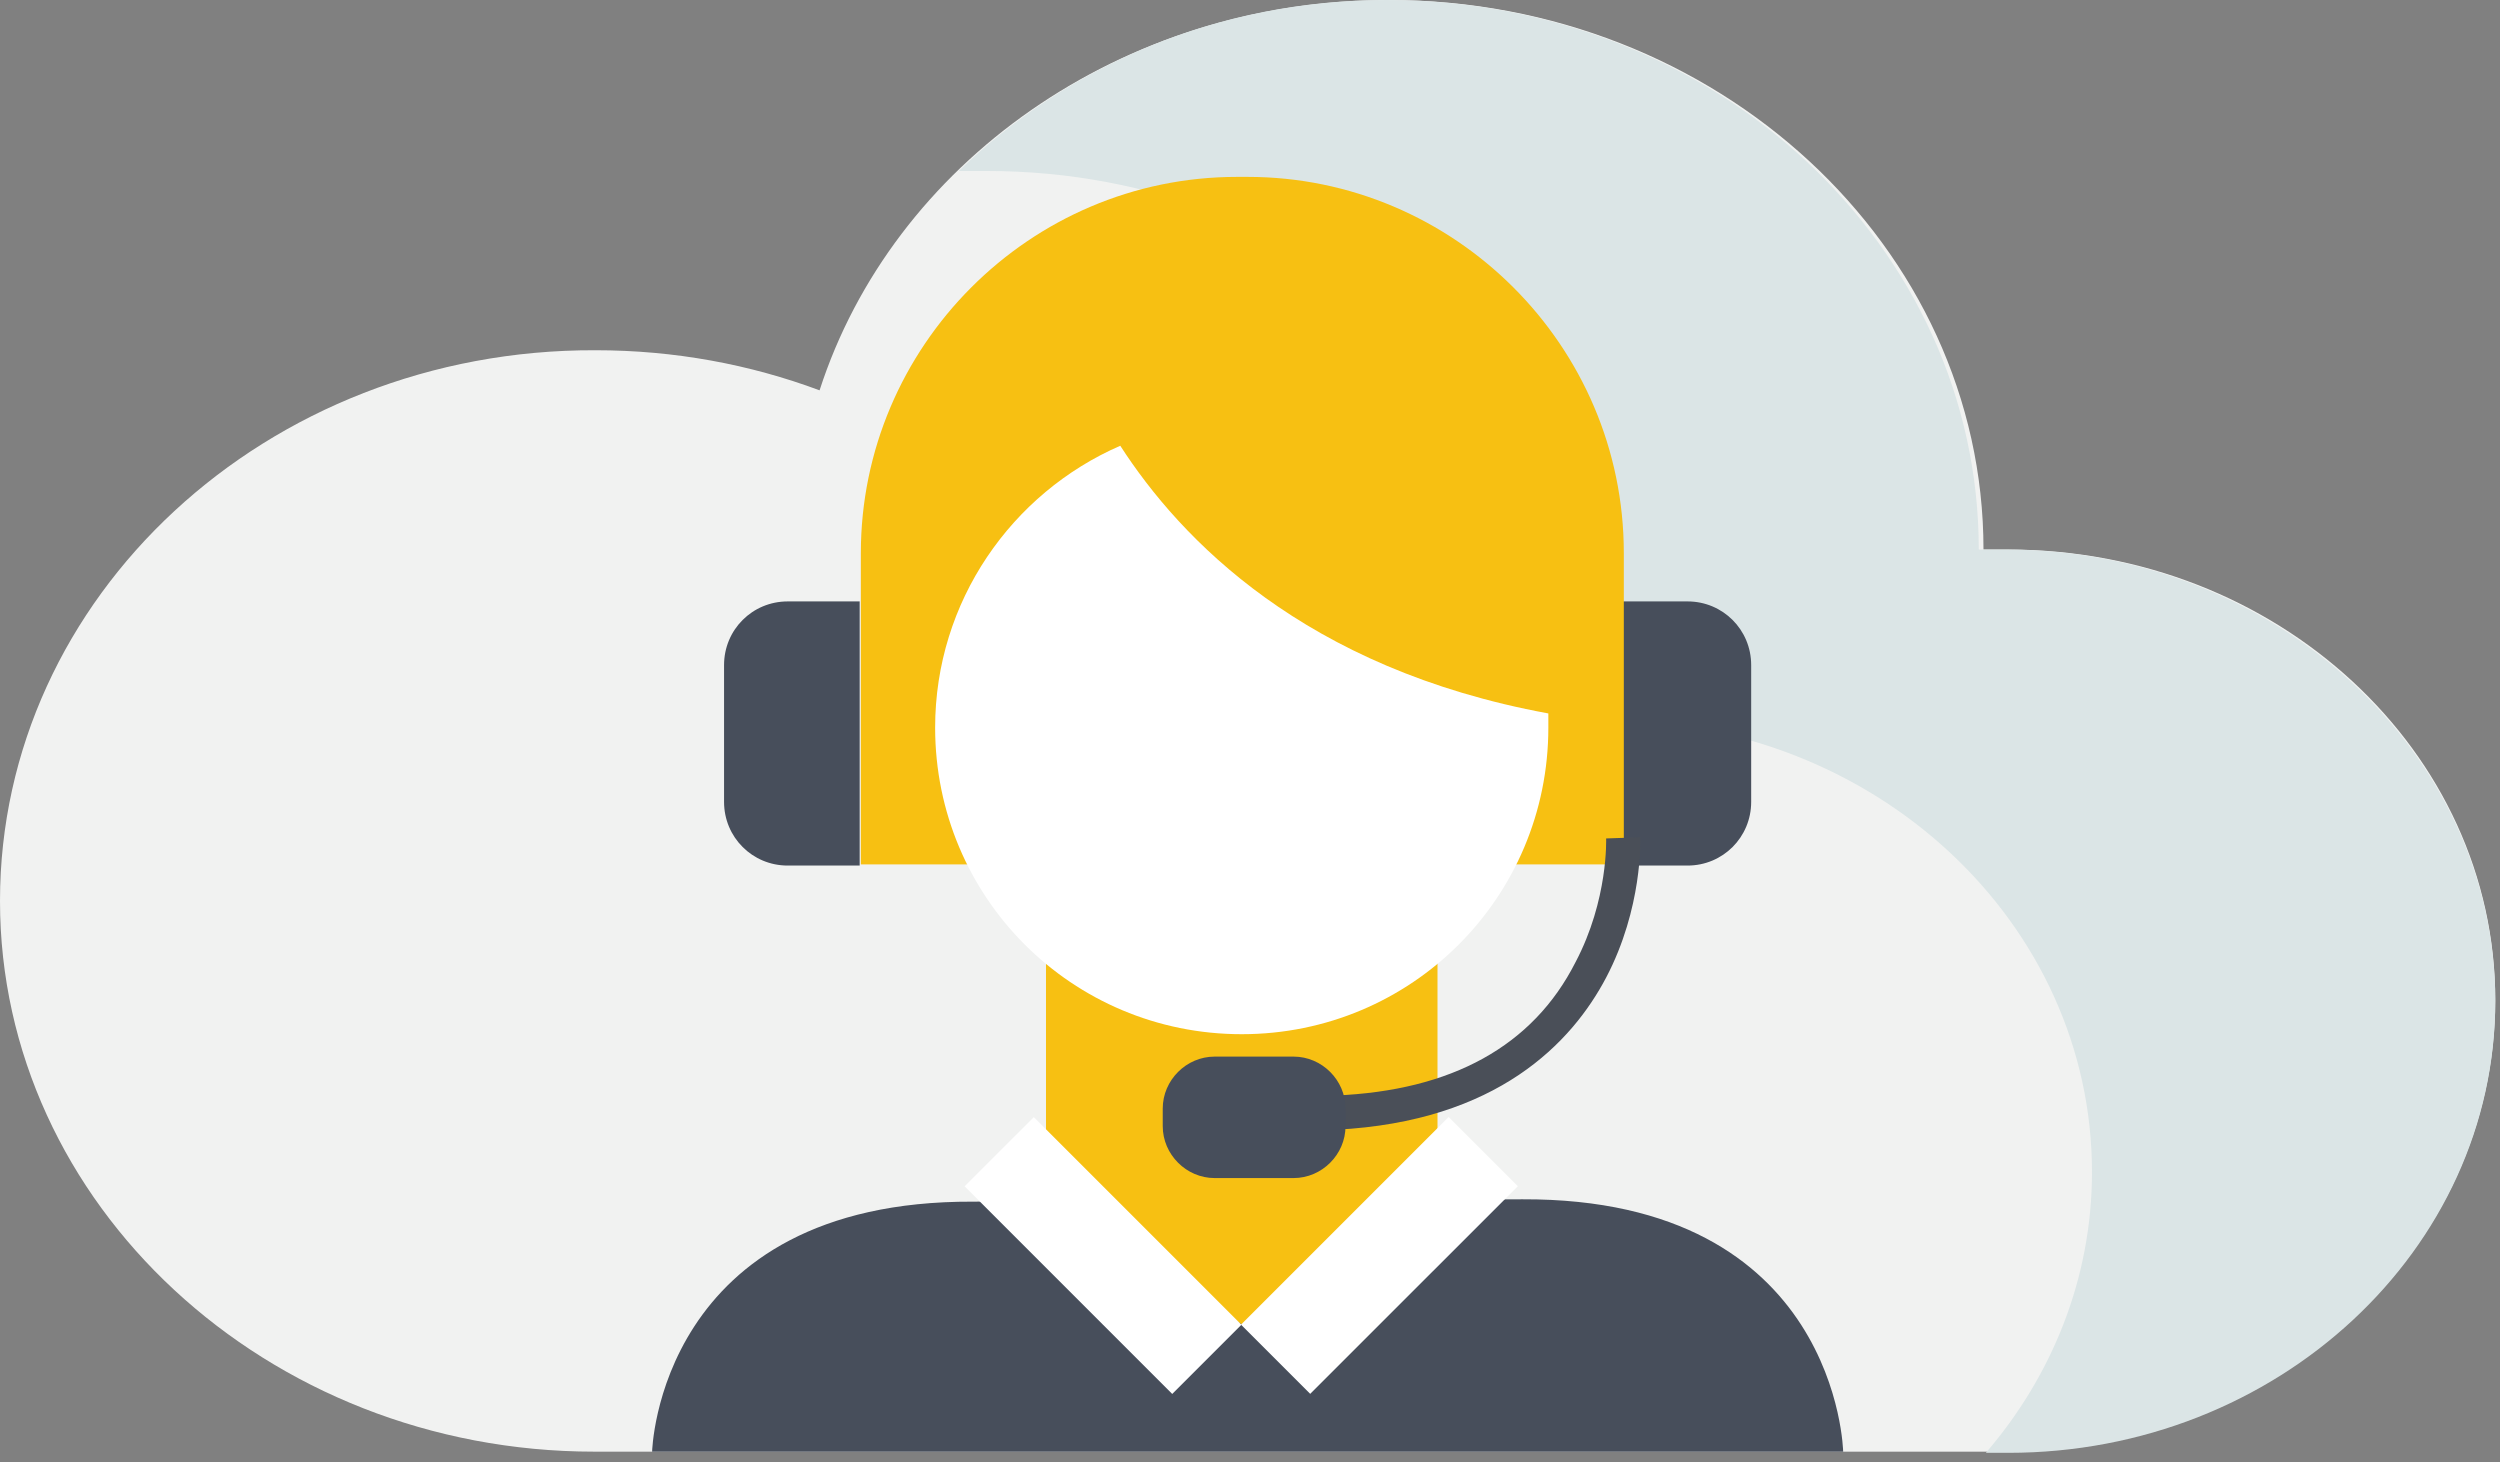 <svg width="212" height="124" viewBox="0 0 212 124" xmlns="http://www.w3.org/2000/svg"><rect x="0" y="0" width="212" height="124" fill="#808080" stroke="none"/><title>serv_img_2-01</title><g fill-rule="nonzero" fill="none"><path d="M170.3 46.6h-2.1c0-25.7-22.6-46.6-50.4-46.6C95 0 75.7 13.9 69.5 33.1c-5.9-2.2-12.3-3.4-19-3.4C22.6 29.6 0 50.6 0 76.4c0 25.7 22.6 46.7 50.4 46.7h119.9c22.8 0 41.3-17.2 41.3-38.3 0-21.1-18.5-38.2-41.3-38.2z" fill="#F1F2F1"/><path d="M211.6 84.9c0 21.1-18.5 38.3-41.3 38.3h-1.9c5.6-6.5 9-14.8 9-23.8 0-21.1-18.3-38.3-41.1-38.3h-1.9c0-25.7-22.8-46.6-50.7-46.6h-2.4C90.5 5.6 103.2 0 117.6 0c27.9 0 50.2 20.9 50.2 46.6h2.3c22.8 0 41.5 17.2 41.5 38.3z" fill="#DBE5E6"/><g><path d="M72.9 73.4h-6.1c-3 0-5.4-2.4-5.4-5.4V56.4c0-3 2.4-5.4 5.4-5.4h6.1v22.4zM137 73.4h6.1c3 0 5.4-2.4 5.4-5.4V56.4c0-3-2.4-5.4-5.4-5.4H137v22.4zM129.1 101.7c26.8-.1 27.2 21.4 27.2 21.4h-101s.5-21.3 27.2-21.2l46.6-.2z" fill="#474E5B"/><path fill="#F7C012" d="M121.9 102.1l-16.6 10.2-16.6-10.2V79.7h33.2zM137.7 73.3V46.9c0-17.6-14.4-31.9-31.9-31.9h-.9C87.3 15 73 29.4 73 46.9v26.4h64.7z"/><path d="M131.3 61.7c0 14.4-11.6 26-26 26s-26-11.6-26-26c0-10.7 6.5-19.9 15.7-23.9 5.1 7.9 15.6 18.9 36.3 22.7v1.2z" fill="#FFF"/><path d="M113.3 95.8l-.1-2.9c9.9-.4 16.8-4.2 20.4-11.3 2.8-5.3 2.6-10.5 2.6-10.5l2.9-.1c0 .2.2 6-2.9 11.9-2.9 5.5-9.2 12.2-22.9 12.9z" fill="#4A4F58"/><path d="M109.7 99.9H103c-2.4 0-4.4-2-4.4-4.4V94c0-2.4 2-4.4 4.4-4.4h6.7c2.4 0 4.4 2 4.4 4.4v1.5c0 2.4-2 4.4-4.4 4.4z" fill="#474E5B"/><path fill="#FFF" d="M81.798 100.6l5.87-5.868 17.606 17.607-5.869 5.869z"/><path fill="#FFF" d="M111.105 118.199l-5.869-5.869 17.607-17.607 5.87 5.87z"/></g></g></svg>